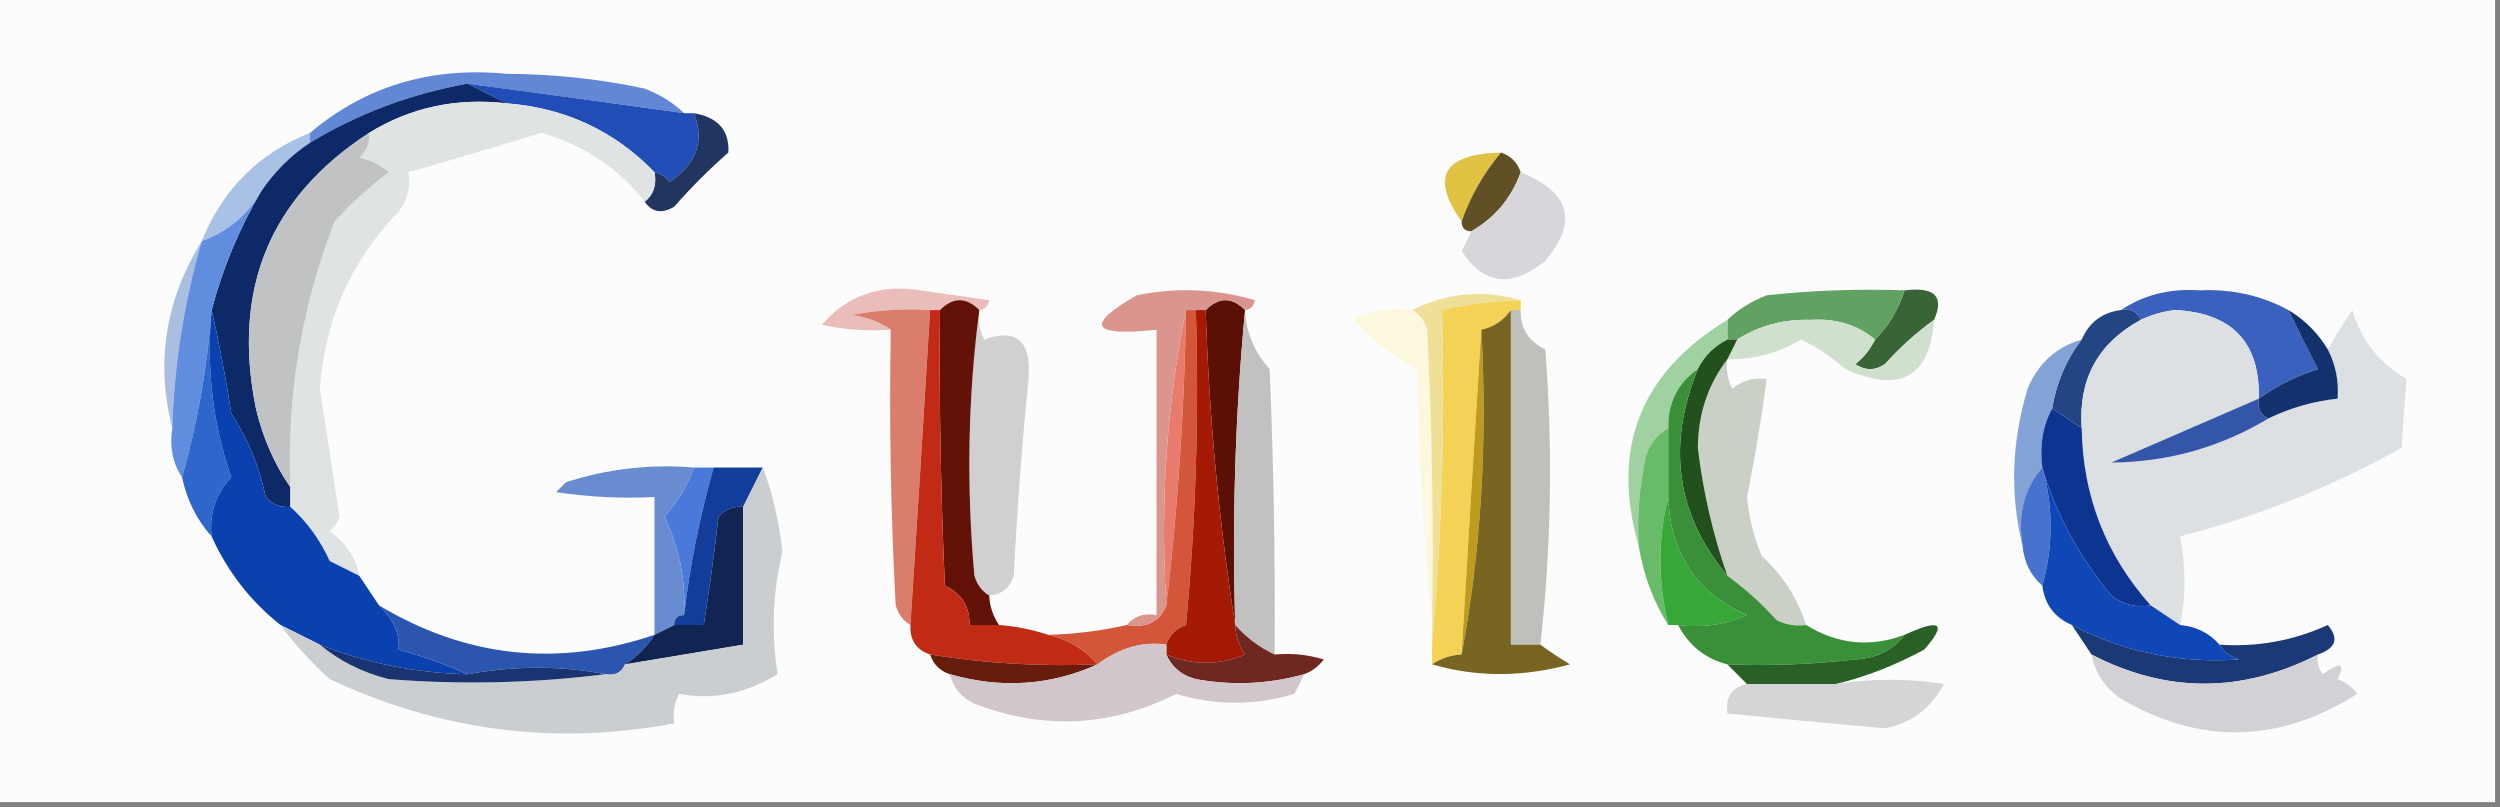 <?xml version="1.0" encoding="UTF-8"?>
<!DOCTYPE svg PUBLIC "-//W3C//DTD SVG 1.1//EN" "http://www.w3.org/Graphics/SVG/1.1/DTD/svg11.dtd">
<svg xmlns="http://www.w3.org/2000/svg" version="1.1" width="254px" height="82px" style="shape-rendering:geometricPrecision; text-rendering:geometricPrecision; image-rendering:optimizeQuality; fill-rule:evenodd; clip-rule:evenodd" xmlns:xlink="http://www.w3.org/1999/xlink">
<rect width="100%" height="100%" fill="#808080" stroke="none"/>
<g><path style="opacity:1" fill="#fbfcfb" d="M -0.5,-0.5 C 84.167,-0.5 168.833,-0.5 253.5,-0.5C 253.5,26.833 253.5,54.167 253.5,81.5C 168.833,81.5 84.167,81.5 -0.5,81.5C -0.5,54.167 -0.5,26.833 -0.5,-0.5 Z"/></g>
<g><path style="opacity:1" fill="#6187d5" d="M 69.5,11.5 C 62.133,10.469 54.799,9.469 47.5,8.5C 41.741,9.529 36.407,11.529 31.5,14.5C 31.5,14.167 31.5,13.833 31.5,13.5C 37.121,8.751 43.788,6.751 51.5,7.5C 56.223,7.521 60.889,8.021 65.5,9C 67.066,9.608 68.4,10.441 69.5,11.5 Z"/></g>
<g><path style="opacity:1" fill="#214eb6" d="M 47.5,8.5 C 54.799,9.469 62.133,10.469 69.5,11.5C 69.833,11.5 70.167,11.5 70.5,11.5C 71.615,14.313 70.782,16.647 68,18.5C 67.617,17.944 67.117,17.611 66.5,17.5C 62.429,13.299 57.429,10.966 51.5,10.5C 50.167,9.833 48.833,9.167 47.5,8.5 Z"/></g>
<g><path style="opacity:1" fill="#a9c1e5" d="M 31.5,13.5 C 31.5,13.833 31.5,14.167 31.5,14.5C 29.527,15.806 27.861,17.473 26.5,19.5C 25.135,21.86 23.135,23.526 20.5,24.5C 22.62,19.238 26.287,15.571 31.5,13.5 Z"/></g>
<g><path style="opacity:1" fill="#223460" d="M 70.5,11.5 C 72.957,11.926 74.124,13.259 74,15.5C 72.027,17.228 70.194,19.061 68.5,21C 67.251,21.74 66.251,21.573 65.5,20.5C 66.404,19.791 66.737,18.791 66.5,17.5C 67.117,17.611 67.617,17.944 68,18.5C 70.782,16.647 71.615,14.313 70.5,11.5 Z"/></g>
<g><path style="opacity:1" fill="#e0c243" d="M 152.5,15.5 C 150.739,17.593 149.406,19.926 148.5,22.5C 145.297,17.984 146.63,15.651 152.5,15.5 Z"/></g>
<g><path style="opacity:1" fill="#615026" d="M 152.5,15.5 C 153.5,15.833 154.167,16.5 154.5,17.5C 153.581,20.089 151.914,22.089 149.5,23.5C 148.833,23.5 148.5,23.167 148.5,22.5C 149.406,19.926 150.739,17.593 152.5,15.5 Z"/></g>
<g><path style="opacity:1" fill="#d8d6da" d="M 154.5,17.5 C 159.529,19.517 160.362,22.517 157,26.5C 153.579,29.282 150.745,28.948 148.5,25.5C 148.863,24.817 149.196,24.15 149.5,23.5C 151.914,22.089 153.581,20.089 154.5,17.5 Z"/></g>
<g><path style="opacity:1" fill="#a9bee1" d="M 20.5,24.5 C 18.701,30.698 17.701,37.031 17.5,43.5C 15.806,36.799 16.806,30.466 20.5,24.5 Z"/></g>
<g><path style="opacity:1" fill="#eabdba" d="M 99.5,31.5 C 98.167,30.167 96.833,30.167 95.5,31.5C 95.167,31.5 94.833,31.5 94.5,31.5C 91.813,31.336 89.146,31.503 86.5,32C 88.058,32.21 89.391,32.71 90.5,33.5C 88.143,33.663 85.81,33.497 83.5,33C 86.091,30.007 89.425,28.84 93.5,29.5C 95.833,29.833 98.167,30.167 100.5,30.5C 100.376,31.107 100.043,31.44 99.5,31.5 Z"/></g>
<g><path style="opacity:1" fill="#3b61be" d="M 232.5,31.5 C 233.441,33.466 234.441,35.466 235.5,37.5C 233.296,38.206 231.296,39.206 229.5,40.5C 229.626,34.796 226.793,31.796 221,31.5C 219.744,31.648 218.577,31.982 217.5,32.5C 217.158,31.662 216.492,31.328 215.5,31.5C 217.807,29.953 220.473,29.287 223.5,29.5C 226.737,29.346 229.737,30.013 232.5,31.5 Z"/></g>
<g><path style="opacity:1" fill="#396536" d="M 193.5,29.5 C 196.567,29.12 197.567,30.12 196.5,32.5C 194.704,33.793 193.037,35.293 191.5,37C 190.5,37.667 189.5,37.667 188.5,37C 189.381,36.292 190.047,35.458 190.5,34.5C 191.89,33.101 192.89,31.434 193.5,29.5 Z"/></g>
<g><path style="opacity:1" fill="#61a263" d="M 193.5,29.5 C 192.89,31.434 191.89,33.101 190.5,34.5C 188.71,33.003 186.544,32.336 184,32.5C 181.225,32.409 178.725,33.076 176.5,34.5C 176.167,34.5 175.833,34.5 175.5,34.5C 175.5,33.833 175.5,33.167 175.5,32.5C 176.6,31.442 177.934,30.608 179.5,30C 184.155,29.501 188.821,29.334 193.5,29.5 Z"/></g>
<g><path style="opacity:1" fill="#0d2968" d="M 47.5,8.5 C 48.833,9.167 50.167,9.833 51.5,10.5C 46.36,9.91 41.693,10.91 37.5,13.5C 27.388,20.079 23.554,29.413 26,41.5C 26.705,44.476 27.871,47.142 29.5,49.5C 29.5,50.167 29.5,50.833 29.5,51.5C 28.504,51.586 27.671,51.252 27,50.5C 26.361,47.441 25.195,44.607 23.5,42C 22.938,38.346 22.271,34.846 21.5,31.5C 22.626,27.251 24.293,23.251 26.5,19.5C 27.861,17.473 29.527,15.806 31.5,14.5C 36.407,11.529 41.741,9.529 47.5,8.5 Z"/></g>
<g><path style="opacity:1" fill="#fbf8dd" d="M 143.5,31.5 C 144.222,31.918 144.722,32.584 145,33.5C 145.5,43.494 145.666,53.494 145.5,63.5C 144.67,55.01 144.17,46.343 144,37.5C 141.571,36.182 139.404,34.516 137.5,32.5C 139.396,31.534 141.396,31.201 143.5,31.5 Z"/></g>
<g><path style="opacity:1" fill="#234584" d="M 215.5,31.5 C 216.492,31.328 217.158,31.662 217.5,32.5C 213.153,34.858 211.153,38.525 211.5,43.5C 210.5,42.833 209.5,42.167 208.5,41.5C 208.925,38.881 209.925,36.547 211.5,34.5C 212.262,32.738 213.596,31.738 215.5,31.5 Z"/></g>
<g><path style="opacity:1" fill="#cfe1cd" d="M 190.5,34.5 C 190.047,35.458 189.381,36.292 188.5,37C 189.5,37.667 190.5,37.667 191.5,37C 193.037,35.293 194.704,33.793 196.5,32.5C 196.076,38.318 193.076,39.985 187.5,37.5C 186.126,36.289 184.626,35.289 183,34.5C 180.681,35.871 178.181,36.538 175.5,36.5C 175.833,35.833 176.167,35.167 176.5,34.5C 178.725,33.076 181.225,32.409 184,32.5C 186.544,32.336 188.71,33.003 190.5,34.5 Z"/></g>
<g><path style="opacity:1" fill="#618dde" d="M 26.5,19.5 C 24.293,23.251 22.626,27.251 21.5,31.5C 21.071,37.269 20.071,42.936 18.5,48.5C 17.549,47.081 17.215,45.415 17.5,43.5C 17.701,37.031 18.701,30.698 20.5,24.5C 23.135,23.526 25.135,21.86 26.5,19.5 Z"/></g>
<g><path style="opacity:1" fill="#2e66cb" d="M 21.5,31.5 C 20.946,37.395 21.612,43.062 23.5,48.5C 21.914,50.173 21.247,52.173 21.5,54.5C 19.992,52.819 18.992,50.819 18.5,48.5C 20.071,42.936 21.071,37.269 21.5,31.5 Z"/></g>
<g><path style="opacity:1" fill="#efe097" d="M 154.5,30.5 C 151.794,30.575 149.127,30.908 146.5,31.5C 146.828,43.012 146.495,54.346 145.5,65.5C 145.5,64.833 145.5,64.167 145.5,63.5C 145.666,53.494 145.5,43.494 145,33.5C 144.722,32.584 144.222,31.918 143.5,31.5C 147.094,29.73 150.76,29.397 154.5,30.5 Z"/></g>
<g><path style="opacity:1" fill="#e0e3e3" d="M 51.5,10.5 C 57.429,10.966 62.429,13.299 66.5,17.5C 66.737,18.791 66.404,19.791 65.5,20.5C 62.839,17.074 59.339,14.741 55,13.5C 50.467,14.889 45.967,16.222 41.5,17.5C 41.762,18.978 41.429,20.311 40.5,21.5C 35.654,26.525 32.988,32.525 32.5,39.5C 33.167,43.833 33.833,48.167 34.5,52.5C 34.291,53.086 33.957,53.586 33.5,54C 35.141,55.129 36.141,56.629 36.5,58.5C 35.527,58.013 34.527,57.513 33.5,57C 32.512,54.833 31.179,53 29.5,51.5C 29.5,50.833 29.5,50.167 29.5,49.5C 29.128,40.192 30.628,31.192 34,22.5C 35.684,20.649 37.517,18.982 39.5,17.5C 38.624,16.749 37.624,16.249 36.5,16C 37.252,15.329 37.586,14.496 37.5,13.5C 41.693,10.91 46.36,9.91 51.5,10.5 Z"/></g>
<g><path style="opacity:1" fill="#cbd0c7" d="M 175.5,36.5 C 175.351,37.552 175.517,38.552 176,39.5C 177.011,38.663 178.178,38.33 179.5,38.5C 178.965,42.511 178.298,46.511 177.5,50.5C 177.692,52.577 178.192,54.577 179,56.5C 181.144,58.466 182.644,60.8 183.5,63.5C 182.448,63.65 181.448,63.483 180.5,63C 178.963,61.293 177.296,59.793 175.5,58.5C 174.032,54.292 173.032,49.959 172.5,45.5C 172.531,42.074 173.531,39.074 175.5,36.5 Z"/></g>
<g><path style="opacity:1" fill="#e87b6b" d="M 120.5,31.5 C 120.338,41.591 119.672,51.591 118.5,61.5C 117.859,51.111 118.526,41.111 120.5,31.5 Z"/></g>
<g><path style="opacity:1" fill="#a0d2a1" d="M 175.5,32.5 C 175.5,33.167 175.5,33.833 175.5,34.5C 174.167,35.167 173.167,36.167 172.5,37.5C 170.461,38.911 169.461,40.911 169.5,43.5C 168.034,44.347 167.2,45.68 167,47.5C 166.503,50.146 166.336,52.813 166.5,55.5C 163.634,45.562 166.634,37.895 175.5,32.5 Z"/></g>
<g><path style="opacity:1" fill="#c0c2c3" d="M 37.5,13.5 C 37.586,14.496 37.252,15.329 36.5,16C 37.624,16.249 38.624,16.749 39.5,17.5C 37.517,18.982 35.684,20.649 34,22.5C 30.628,31.192 29.128,40.192 29.5,49.5C 27.871,47.142 26.705,44.476 26,41.5C 23.554,29.413 27.388,20.079 37.5,13.5 Z"/></g>
<g><path style="opacity:1" fill="#d3563b" d="M 120.5,31.5 C 120.833,31.5 121.167,31.5 121.5,31.5C 121.832,42.187 121.499,52.854 120.5,63.5C 119.478,63.855 118.811,64.522 118.5,65.5C 116.127,65.138 113.793,65.805 111.5,67.5C 110.198,65.972 108.531,64.972 106.5,64.5C 109.206,64.425 111.873,64.092 114.5,63.5C 116.483,63.843 117.817,63.176 118.5,61.5C 119.672,51.591 120.338,41.591 120.5,31.5 Z"/></g>
<g><path style="opacity:1" fill="#22511e" d="M 175.5,34.5 C 175.833,34.5 176.167,34.5 176.5,34.5C 176.167,35.167 175.833,35.833 175.5,36.5C 173.531,39.074 172.531,42.074 172.5,45.5C 173.032,49.959 174.032,54.292 175.5,58.5C 170.325,52.279 169.325,45.279 172.5,37.5C 173.167,36.167 174.167,35.167 175.5,34.5 Z"/></g>
<g><path style="opacity:1" fill="#83a3d6" d="M 211.5,34.5 C 209.925,36.547 208.925,38.881 208.5,41.5C 207.539,43.265 207.205,45.265 207.5,47.5C 205.631,49.635 204.964,52.302 205.5,55.5C 204.205,50.276 204.372,44.943 206,39.5C 207.076,36.921 208.909,35.254 211.5,34.5 Z"/></g>
<g><path style="opacity:1" fill="#db7d6d" d="M 94.5,31.5 C 93.858,42.18 93.191,52.847 92.5,63.5C 91.778,63.083 91.278,62.416 91,61.5C 90.5,52.173 90.334,42.839 90.5,33.5C 89.391,32.71 88.058,32.21 86.5,32C 89.146,31.503 91.813,31.336 94.5,31.5 Z"/></g>
<g><path style="opacity:1" fill="#d0d0d2" d="M 99.5,31.5 C 99.35,32.552 99.517,33.552 100,34.5C 103.295,33.306 104.795,34.639 104.5,38.5C 103.834,45.153 103.334,51.819 103,58.5C 102.583,59.756 101.75,60.423 100.5,60.5C 99.778,60.083 99.278,59.416 99,58.5C 98.176,49.324 98.343,40.324 99.5,31.5 Z"/></g>
<g><path style="opacity:1" fill="#5a1005" d="M 122.5,31.5 C 123.833,30.167 125.167,30.167 126.5,31.5C 125.506,41.987 125.172,52.654 125.5,63.5C 123.842,53.039 122.842,42.372 122.5,31.5 Z"/></g>
<g><path style="opacity:1" fill="#c2c1c1" d="M 126.5,31.5 C 126.608,33.783 127.441,35.783 129,37.5C 129.406,47.341 129.573,57.008 129.5,66.5C 127.97,65.789 126.637,64.789 125.5,63.5C 125.172,52.654 125.506,41.987 126.5,31.5 Z"/></g>
<g><path style="opacity:1" fill="#f3d256" d="M 154.5,30.5 C 154.5,30.833 154.5,31.167 154.5,31.5C 154.167,31.5 153.833,31.5 153.5,31.5C 152.778,32.551 151.778,33.218 150.5,33.5C 149.813,44.401 149.146,55.401 148.5,66.5C 147.391,66.557 146.391,66.89 145.5,67.5C 145.5,66.833 145.5,66.167 145.5,65.5C 146.495,54.346 146.828,43.012 146.5,31.5C 149.127,30.908 151.794,30.575 154.5,30.5 Z"/></g>
<g><path style="opacity:1" fill="#bf9b1d" d="M 150.5,33.5 C 151.144,44.884 150.477,55.884 148.5,66.5C 149.146,55.401 149.813,44.401 150.5,33.5 Z"/></g>
<g><path style="opacity:1" fill="#dde0e3" d="M 229.5,40.5 C 224.526,42.652 219.526,44.819 214.5,47C 220.259,46.95 225.593,45.45 230.5,42.5C 232.701,41.434 235.035,40.767 237.5,40.5C 237.634,38.709 237.301,37.042 236.5,35.5C 237.232,34.192 238.066,32.858 239,31.5C 239.882,34.552 241.716,36.886 244.5,38.5C 244.324,40.672 244.157,43.005 244,45.5C 236.892,49.47 229.392,52.47 221.5,54.5C 222.095,57.654 222.095,60.654 221.5,63.5C 220.5,62.833 219.5,62.167 218.5,61.5C 213.937,56.373 211.604,50.373 211.5,43.5C 211.153,38.525 213.153,34.858 217.5,32.5C 218.577,31.982 219.744,31.648 221,31.5C 226.793,31.796 229.626,34.796 229.5,40.5 Z"/></g>
<g><path style="opacity:1" fill="#3456a8" d="M 229.5,40.5 C 229.328,41.492 229.662,42.158 230.5,42.5C 225.593,45.45 220.259,46.95 214.5,47C 219.526,44.819 224.526,42.652 229.5,40.5 Z"/></g>
<g><path style="opacity:1" fill="#13316d" d="M 232.5,31.5 C 234.167,32.5 235.5,33.833 236.5,35.5C 237.301,37.042 237.634,38.709 237.5,40.5C 235.035,40.767 232.701,41.434 230.5,42.5C 229.662,42.158 229.328,41.492 229.5,40.5C 231.296,39.206 233.296,38.206 235.5,37.5C 234.441,35.466 233.441,33.466 232.5,31.5 Z"/></g>
<g><path style="opacity:1" fill="#0b41ae" d="M 21.5,31.5 C 22.271,34.846 22.938,38.346 23.5,42C 25.195,44.607 26.361,47.441 27,50.5C 27.671,51.252 28.504,51.586 29.5,51.5C 31.179,53 32.512,54.833 33.5,57C 34.527,57.513 35.527,58.013 36.5,58.5C 37.167,59.5 37.833,60.5 38.5,61.5C 39.991,62.913 40.658,64.413 40.5,66C 43.004,66.698 45.337,67.531 47.5,68.5C 42.297,68.391 37.297,67.391 32.5,65.5C 31.167,64.833 29.833,64.167 28.5,63.5C 25.453,61.082 23.12,58.082 21.5,54.5C 21.247,52.173 21.914,50.173 23.5,48.5C 21.612,43.062 20.946,37.395 21.5,31.5 Z"/></g>
<g><path style="opacity:1" fill="#631207" d="M 95.5,31.5 C 96.833,30.167 98.167,30.167 99.5,31.5C 98.343,40.324 98.176,49.324 99,58.5C 99.278,59.416 99.778,60.083 100.5,60.5C 100.557,61.609 100.89,62.609 101.5,63.5C 100.5,63.5 99.5,63.5 98.5,63.5C 98.539,61.641 97.706,60.308 96,59.5C 95.575,49.924 95.408,40.591 95.5,31.5 Z"/></g>
<g><path style="opacity:1" fill="#68bb68" d="M 169.5,43.5 C 169.5,45.833 169.5,48.167 169.5,50.5C 168.429,54.678 168.429,59.011 169.5,63.5C 167.98,61.11 166.98,58.443 166.5,55.5C 166.336,52.813 166.503,50.146 167,47.5C 167.2,45.68 168.034,44.347 169.5,43.5 Z"/></g>
<g><path style="opacity:1" fill="#4979db" d="M 70.5,47.5 C 71.167,47.5 71.833,47.5 72.5,47.5C 71.085,52.514 70.085,57.514 69.5,62.5C 69.692,58.987 69.026,55.654 67.5,52.5C 68.84,51.01 69.84,49.344 70.5,47.5 Z"/></g>
<g><path style="opacity:1" fill="#db958f" d="M 126.5,31.5 C 125.167,30.167 123.833,30.167 122.5,31.5C 122.167,31.5 121.833,31.5 121.5,31.5C 121.167,31.5 120.833,31.5 120.5,31.5C 118.526,41.111 117.859,51.111 118.5,61.5C 117.817,63.176 116.483,63.843 114.5,63.5C 115.209,62.596 116.209,62.263 117.5,62.5C 117.5,52.833 117.5,43.167 117.5,33.5C 110.855,34.209 110.188,33.042 115.5,30C 119.541,29.174 123.541,29.34 127.5,30.5C 127.376,31.107 127.043,31.44 126.5,31.5 Z"/></g>
<g><path style="opacity:1" fill="#a51a04" d="M 121.5,31.5 C 121.833,31.5 122.167,31.5 122.5,31.5C 122.842,42.372 123.842,53.039 125.5,63.5C 125.539,64.583 125.873,65.583 126.5,66.5C 123.844,67.615 121.177,67.615 118.5,66.5C 118.5,66.167 118.5,65.833 118.5,65.5C 118.811,64.522 119.478,63.855 120.5,63.5C 121.499,52.854 121.832,42.187 121.5,31.5 Z"/></g>
<g><path style="opacity:1" fill="#bec0bc" d="M 153.5,31.5 C 153.833,31.5 154.167,31.5 154.5,31.5C 154.461,33.359 155.294,34.692 157,35.5C 157.783,45.547 157.617,55.547 156.5,65.5C 155.5,65.5 154.5,65.5 153.5,65.5C 153.5,54.167 153.5,42.833 153.5,31.5 Z"/></g>
<g><path style="opacity:1" fill="#4773cf" d="M 207.5,47.5 C 208.62,51.472 208.62,55.472 207.5,59.5C 206.326,58.486 205.66,57.153 205.5,55.5C 204.964,52.302 205.631,49.635 207.5,47.5 Z"/></g>
<g><path style="opacity:1" fill="#0e3491" d="M 208.5,41.5 C 209.5,42.167 210.5,42.833 211.5,43.5C 211.604,50.373 213.937,56.373 218.5,61.5C 217.022,61.762 215.689,61.429 214.5,60.5C 211.19,56.462 208.856,52.129 207.5,47.5C 207.205,45.265 207.539,43.265 208.5,41.5 Z"/></g>
<g><path style="opacity:1" fill="#688ccf" d="M 70.5,47.5 C 69.84,49.344 68.84,51.01 67.5,52.5C 69.026,55.654 69.692,58.987 69.5,62.5C 68.833,62.5 68.5,62.833 68.5,63.5C 67.833,63.833 67.167,64.167 66.5,64.5C 66.5,59.833 66.5,55.167 66.5,50.5C 63.15,50.665 59.817,50.498 56.5,50C 56.833,49.667 57.167,49.333 57.5,49C 61.7,47.633 66.033,47.133 70.5,47.5 Z"/></g>
<g><path style="opacity:1" fill="#37a737" d="M 169.5,50.5 C 169.678,56.197 172.345,60.197 177.5,62.5C 175.257,63.474 172.924,63.808 170.5,63.5C 170.167,63.5 169.833,63.5 169.5,63.5C 168.429,59.011 168.429,54.678 169.5,50.5 Z"/></g>
<g><path style="opacity:1" fill="#123d9a" d="M 72.5,47.5 C 74.167,47.5 75.833,47.5 77.5,47.5C 76.833,48.833 76.167,50.167 75.5,51.5C 74.504,51.414 73.671,51.748 73,52.5C 72.58,56.191 72.08,59.858 71.5,63.5C 70.5,63.5 69.5,63.5 68.5,63.5C 68.5,62.833 68.833,62.5 69.5,62.5C 70.085,57.514 71.085,52.514 72.5,47.5 Z"/></g>
<g><path style="opacity:1" fill="#0f48b6" d="M 207.5,47.5 C 208.856,52.129 211.19,56.462 214.5,60.5C 215.689,61.429 217.022,61.762 218.5,61.5C 219.5,62.167 220.5,62.833 221.5,63.5C 223.153,63.66 224.486,64.326 225.5,65.5C 225.918,66.222 226.584,66.722 227.5,67C 221.47,67.419 215.804,66.252 210.5,63.5C 208.738,62.738 207.738,61.404 207.5,59.5C 208.62,55.472 208.62,51.472 207.5,47.5 Z"/></g>
<g><path style="opacity:1" fill="#c12b16" d="M 94.5,31.5 C 94.833,31.5 95.167,31.5 95.5,31.5C 95.408,40.591 95.575,49.924 96,59.5C 97.706,60.308 98.539,61.641 98.5,63.5C 99.5,63.5 100.5,63.5 101.5,63.5C 103.216,63.629 104.883,63.962 106.5,64.5C 108.531,64.972 110.198,65.972 111.5,67.5C 105.773,67.74 100.106,67.407 94.5,66.5C 93.094,66.027 92.427,65.027 92.5,63.5C 93.191,52.847 93.858,42.18 94.5,31.5 Z"/></g>
<g><path style="opacity:1" fill="#776521" d="M 153.5,31.5 C 153.5,42.833 153.5,54.167 153.5,65.5C 154.5,65.5 155.5,65.5 156.5,65.5C 157.398,66.158 158.398,66.824 159.5,67.5C 154.682,68.812 150.015,68.812 145.5,67.5C 146.391,66.89 147.391,66.557 148.5,66.5C 150.477,55.884 151.144,44.884 150.5,33.5C 151.778,33.218 152.778,32.551 153.5,31.5 Z"/></g>
<g><path style="opacity:1" fill="#3a8f39" d="M 172.5,37.5 C 169.325,45.279 170.325,52.279 175.5,58.5C 177.296,59.793 178.963,61.293 180.5,63C 181.448,63.483 182.448,63.65 183.5,63.5C 186.697,65.469 190.03,65.803 193.5,64.5C 192.319,66.067 190.653,66.9 188.5,67C 184.179,67.499 179.846,67.666 175.5,67.5C 173.251,66.92 171.585,65.587 170.5,63.5C 172.924,63.808 175.257,63.474 177.5,62.5C 172.345,60.197 169.678,56.197 169.5,50.5C 169.5,48.167 169.5,45.833 169.5,43.5C 169.461,40.911 170.461,38.911 172.5,37.5 Z"/></g>
<g><path style="opacity:1" fill="#1b3977" d="M 210.5,63.5 C 215.804,66.252 221.47,67.419 227.5,67C 226.584,66.722 225.918,66.222 225.5,65.5C 229.342,65.761 233.009,65.094 236.5,63.5C 237.665,64.859 237.332,65.859 235.5,66.5C 227.769,70.445 220.102,70.445 212.5,66.5C 211.833,65.5 211.167,64.5 210.5,63.5 Z"/></g>
<g><path style="opacity:1" fill="#2c55b0" d="M 38.5,61.5 C 47.355,66.82 56.688,67.82 66.5,64.5C 65.694,65.728 64.694,66.728 63.5,67.5C 63.158,68.338 62.492,68.672 61.5,68.5C 57.002,67.625 52.335,67.625 47.5,68.5C 45.337,67.531 43.004,66.698 40.5,66C 40.658,64.413 39.991,62.913 38.5,61.5 Z"/></g>
<g><path style="opacity:1" fill="#122552" d="M 75.5,51.5 C 75.5,56.167 75.5,60.833 75.5,65.5C 71.5,66.167 67.5,66.833 63.5,67.5C 64.694,66.728 65.694,65.728 66.5,64.5C 67.167,64.167 67.833,63.833 68.5,63.5C 69.5,63.5 70.5,63.5 71.5,63.5C 72.08,59.858 72.58,56.191 73,52.5C 73.671,51.748 74.504,51.414 75.5,51.5 Z"/></g>
<g><path style="opacity:1" fill="#681c0b" d="M 94.5,66.5 C 100.106,67.407 105.773,67.74 111.5,67.5C 106.728,69.656 101.728,69.989 96.5,68.5C 95.5,68.167 94.833,67.5 94.5,66.5 Z"/></g>
<g><path style="opacity:1" fill="#6f2721" d="M 125.5,63.5 C 126.637,64.789 127.97,65.789 129.5,66.5C 131.199,66.34 132.866,66.507 134.5,67C 133.956,67.717 133.289,68.217 132.5,68.5C 128.888,69.511 125.221,69.678 121.5,69C 120.058,68.623 119.058,67.79 118.5,66.5C 121.177,67.615 123.844,67.615 126.5,66.5C 125.873,65.583 125.539,64.583 125.5,63.5 Z"/></g>
<g><path style="opacity:1" fill="#296025" d="M 186.5,69.5 C 183.5,69.5 180.5,69.5 177.5,69.5C 176.833,68.833 176.167,68.167 175.5,67.5C 179.846,67.666 184.179,67.499 188.5,67C 190.653,66.9 192.319,66.067 193.5,64.5C 197.187,62.81 197.854,63.31 195.5,66C 192.541,67.604 189.541,68.771 186.5,69.5 Z"/></g>
<g><path style="opacity:1" fill="#cbced0" d="M 77.5,47.5 C 78.433,49.879 79.099,52.712 79.5,56C 78.515,60.205 78.348,64.371 79,68.5C 75.79,70.476 72.457,71.142 69,70.5C 68.517,71.448 68.35,72.448 68.5,73.5C 56.349,75.76 44.682,74.26 33.5,69C 31.576,67.25 29.909,65.417 28.5,63.5C 29.833,64.167 31.167,64.833 32.5,65.5C 34.493,67.163 36.826,68.33 39.5,69C 46.852,69.582 54.185,69.415 61.5,68.5C 62.492,68.672 63.158,68.338 63.5,67.5C 67.5,66.833 71.5,66.167 75.5,65.5C 75.5,60.833 75.5,56.167 75.5,51.5C 76.167,50.167 76.833,48.833 77.5,47.5 Z"/></g>
<g><path style="opacity:1" fill="#1a3471" d="M 32.5,65.5 C 37.297,67.391 42.297,68.391 47.5,68.5C 52.335,67.625 57.002,67.625 61.5,68.5C 54.185,69.415 46.852,69.582 39.5,69C 36.826,68.33 34.493,67.163 32.5,65.5 Z"/></g>
<g><path style="opacity:1" fill="#d1c6cb" d="M 118.5,65.5 C 118.5,65.833 118.5,66.167 118.5,66.5C 119.058,67.79 120.058,68.623 121.5,69C 125.221,69.678 128.888,69.511 132.5,68.5C 132.196,69.15 131.863,69.817 131.5,70.5C 127.508,71.701 123.508,71.701 119.5,70.5C 112.842,73.851 106.009,74.184 99,71.5C 97.69,70.87 96.856,69.87 96.5,68.5C 101.728,69.989 106.728,69.656 111.5,67.5C 113.793,65.805 116.127,65.138 118.5,65.5 Z"/></g>
<g><path style="opacity:1" fill="#d3d0d6" d="M 212.5,66.5 C 220.102,70.445 227.769,70.445 235.5,66.5C 235.369,67.239 235.536,67.906 236,68.5C 237.84,67.167 238.34,67.334 237.5,69C 238.308,69.308 238.975,69.808 239.5,70.5C 231.532,75.535 223.532,75.701 215.5,71C 213.859,69.871 212.859,68.371 212.5,66.5 Z"/></g>
<g><path style="opacity:1" fill="#d7d4d7" d="M 177.5,69.5 C 180.5,69.5 183.5,69.5 186.5,69.5C 190.238,68.921 193.904,68.921 197.5,69.5C 196.209,71.959 194.209,73.459 191.5,74C 186.207,73.516 180.873,73.016 175.5,72.5C 175.285,70.821 175.952,69.821 177.5,69.5 Z"/></g>
</svg>

